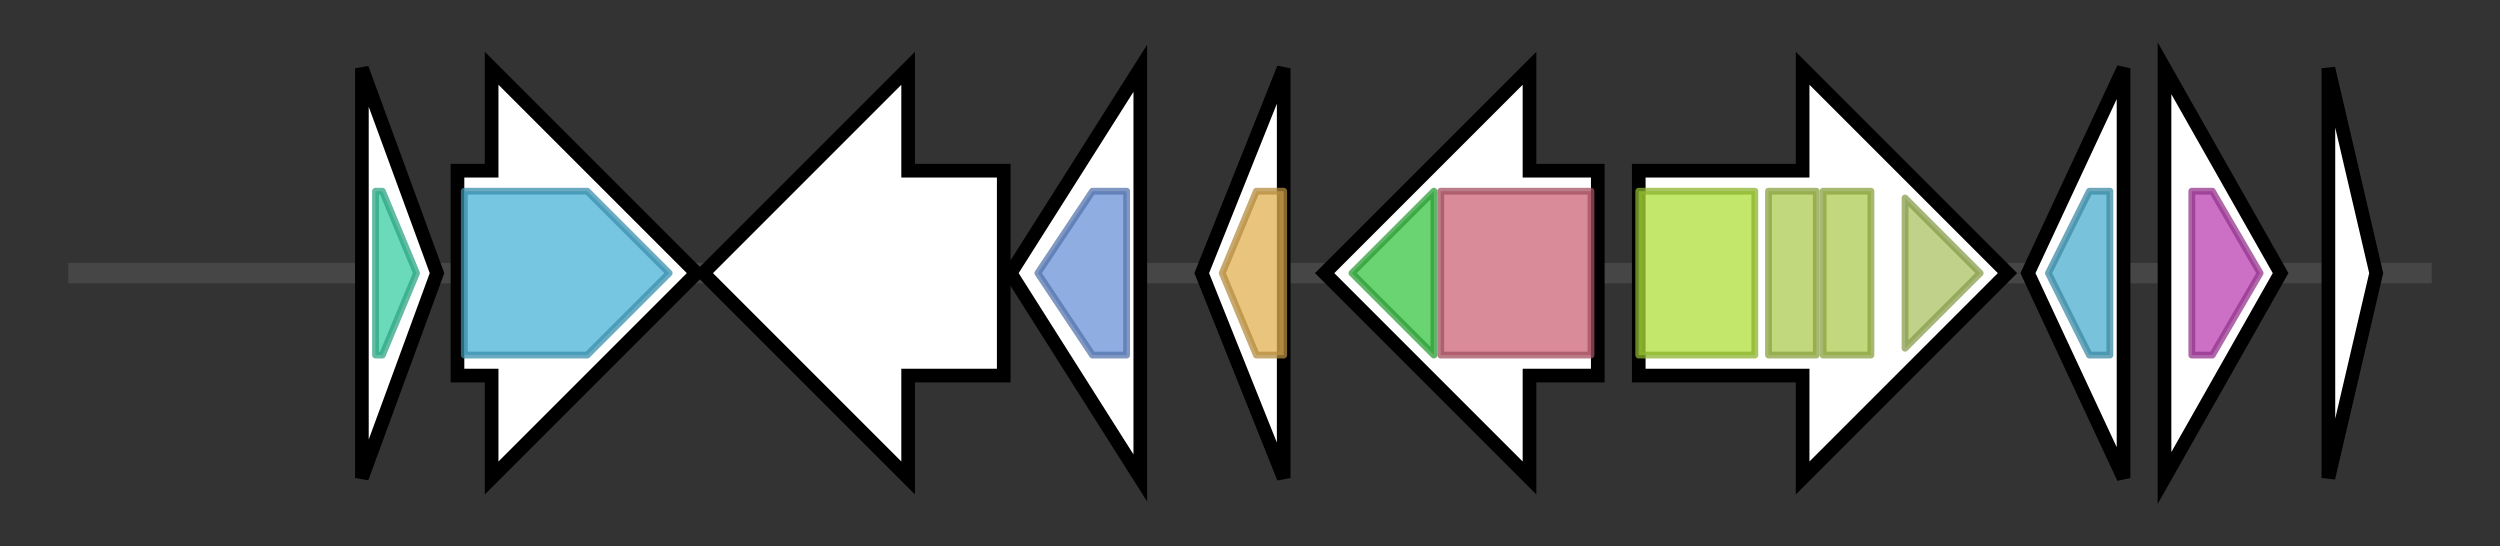 <svg version="1.1" baseProfile="full" xmlns="http://www.w3.org/2000/svg" width="366.133" height="80">
	<rect width="100%" height="100%" fill="#333333" stroke="none"/>
	<g>
		<line x1="10" y1="40.0" x2="356.133" y2="40.0" style="stroke:rgb(70,70,70); stroke-width:3 "/>
		<g>
			<title> (INNIBCFN_02411)
hypothetical protein</title>
			<polygon class=" (INNIBCFN_02411)
hypothetical protein" points="53,10 64,40 53,70" fill="rgb(255,255,255)" fill-opacity="1.0" stroke="rgb(0,0,0)" stroke-width="2"  />
			<g>
				<title>CMD (PF02627)
"Carboxymuconolactone decarboxylase family"</title>
				<polygon class="PF02627" points="55,28 56,28 61,40 56,52 55,52" stroke-linejoin="round" width="8" height="24" fill="rgb(58,205,164)" stroke="rgb(46,164,131)" stroke-width="1" opacity="0.75" />
			</g>
		</g>
		<g>
			<title>hcxA (INNIBCFN_02412)
Hydroxycarboxylate dehydrogenase A</title>
			<polygon class="hcxA (INNIBCFN_02412)
Hydroxycarboxylate dehydrogenase A" points="67,25 72,25 72,10 102,40 72,70 72,55 67,55" fill="rgb(255,255,255)" fill-opacity="1.0" stroke="rgb(0,0,0)" stroke-width="2"  />
			<g>
				<title>Fe-ADH (PF00465)
"Iron-containing alcohol dehydrogenase"</title>
				<polygon class="PF00465" points="68,28 86,28 98,40 86,52 68,52" stroke-linejoin="round" width="33" height="24" fill="rgb(73,179,216)" stroke="rgb(58,143,172)" stroke-width="1" opacity="0.75" />
			</g>
		</g>
		<g>
			<title> (INNIBCFN_02413)
hypothetical protein</title>
			<polygon class=" (INNIBCFN_02413)
hypothetical protein" points="147,25 133,25 133,10 103,40 133,70 133,55 147,55" fill="rgb(255,255,255)" fill-opacity="1.0" stroke="rgb(0,0,0)" stroke-width="2"  />
		</g>
		<g>
			<title>ydaF_2 (INNIBCFN_02414)
Putative ribosomal N-acetyltransferase YdaF</title>
			<polygon class="ydaF_2 (INNIBCFN_02414)
Putative ribosomal N-acetyltransferase YdaF" points="148,40 167,10 167,70" fill="rgb(255,255,255)" fill-opacity="1.0" stroke="rgb(0,0,0)" stroke-width="2"  />
			<g>
				<title>Acetyltransf_3 (PF13302)
"Acetyltransferase (GNAT) domain"</title>
				<polygon class="PF13302" points="152,40 160,28 165,28 165,52 160,52" stroke-linejoin="round" width="14" height="24" fill="rgb(105,146,215)" stroke="rgb(84,116,172)" stroke-width="1" opacity="0.75" />
			</g>
		</g>
		<g>
			<title>ectC (INNIBCFN_02415)
L-ectoine synthase</title>
			<polygon class="ectC (INNIBCFN_02415)
L-ectoine synthase" points="176,40 188,10 188,70" fill="rgb(255,255,255)" fill-opacity="1.0" stroke="rgb(0,0,0)" stroke-width="2"  />
			<g>
				<title>Ectoine_synth (PF06339)
"Ectoine synthase"</title>
				<polygon class="PF06339" points="179,40 184,28 188,28 188,52 184,52" stroke-linejoin="round" width="12" height="24" fill="rgb(225,176,81)" stroke="rgb(180,140,64)" stroke-width="1" opacity="0.75" />
			</g>
		</g>
		<g>
			<title>ykuI (INNIBCFN_02416)
putative EAL-domain containing protein YkuI</title>
			<polygon class="ykuI (INNIBCFN_02416)
putative EAL-domain containing protein YkuI" points="234,25 224,25 224,10 194,40 224,70 224,55 234,55" fill="rgb(255,255,255)" fill-opacity="1.0" stroke="rgb(0,0,0)" stroke-width="2"  />
			<g>
				<title>YkuI_C (PF10388)
"EAL-domain associated signalling protein domain"</title>
				<polygon class="PF10388" points="198,40 210,28 210,28 210,52 210,52" stroke-linejoin="round" width="16" height="24" fill="rgb(56,196,67)" stroke="rgb(44,156,53)" stroke-width="1" opacity="0.75" />
			</g>
			<g>
				<title>EAL (PF00563)
"EAL domain"</title>
				<rect class="PF00563" x="211" y="28" stroke-linejoin="round" width="22" height="24" fill="rgb(204,100,120)" stroke="rgb(163,80,96)" stroke-width="1" opacity="0.75" />
			</g>
		</g>
		<g>
			<title> (INNIBCFN_02417)
hypothetical protein</title>
			<polygon class=" (INNIBCFN_02417)
hypothetical protein" points="240,25 264,25 264,10 294,40 264,70 264,55 240,55" fill="rgb(255,255,255)" fill-opacity="1.0" stroke="rgb(0,0,0)" stroke-width="2"  />
			<g>
				<title>Amidase_3 (PF01520)
"N-acetylmuramoyl-L-alanine amidase"</title>
				<rect class="PF01520" x="240" y="28" stroke-linejoin="round" width="17" height="24" fill="rgb(174,223,57)" stroke="rgb(139,178,45)" stroke-width="1" opacity="0.75" />
			</g>
			<g>
				<title>SPOR (PF05036)
"Sporulation related domain"</title>
				<rect class="PF05036" x="259" y="28" stroke-linejoin="round" width="7" height="24" fill="rgb(173,203,80)" stroke="rgb(138,162,64)" stroke-width="1" opacity="0.75" />
			</g>
			<g>
				<title>SPOR (PF05036)
"Sporulation related domain"</title>
				<rect class="PF05036" x="267" y="28" stroke-linejoin="round" width="7" height="24" fill="rgb(173,203,80)" stroke="rgb(138,162,64)" stroke-width="1" opacity="0.75" />
			</g>
			<g>
				<title>Glucosaminidase (PF01832)
"Mannosyl-glycoprotein endo-beta-N-acetylglucosaminidase"</title>
				<polygon class="PF01832" points="279,29 290,40 279,51" stroke-linejoin="round" width="12" height="24" fill="rgb(170,195,97)" stroke="rgb(136,156,77)" stroke-width="1" opacity="0.75" />
			</g>
		</g>
		<g>
			<title> (INNIBCFN_02418)
hypothetical protein</title>
			<polygon class=" (INNIBCFN_02418)
hypothetical protein" points="297,40 311,10 311,70" fill="rgb(255,255,255)" fill-opacity="1.0" stroke="rgb(0,0,0)" stroke-width="2"  />
			<g>
				<title>RDD (PF06271)
"RDD family"</title>
				<polygon class="PF06271" points="300,40 306,28 309,28 309,52 306,52" stroke-linejoin="round" width="11" height="24" fill="rgb(75,173,207)" stroke="rgb(60,138,165)" stroke-width="1" opacity="0.75" />
			</g>
		</g>
		<g>
			<title> (INNIBCFN_02419)
hypothetical protein</title>
			<polygon class=" (INNIBCFN_02419)
hypothetical protein" points="317,10 334,40 317,70" fill="rgb(255,255,255)" fill-opacity="1.0" stroke="rgb(0,0,0)" stroke-width="2"  />
			<g>
				<title>DUF420 (PF04238)
"Protein of unknown function (DUF420)"</title>
				<polygon class="PF04238" points="321,28 324,28 331,40 324,52 321,52" stroke-linejoin="round" width="12" height="24" fill="rgb(186,65,177)" stroke="rgb(148,52,141)" stroke-width="1" opacity="0.75" />
			</g>
		</g>
		<g>
			<title> (INNIBCFN_02420)
hypothetical protein</title>
			<polygon class=" (INNIBCFN_02420)
hypothetical protein" points="341,10 348,40 341,70" fill="rgb(255,255,255)" fill-opacity="1.0" stroke="rgb(0,0,0)" stroke-width="2"  />
		</g>
	</g>
</svg>
